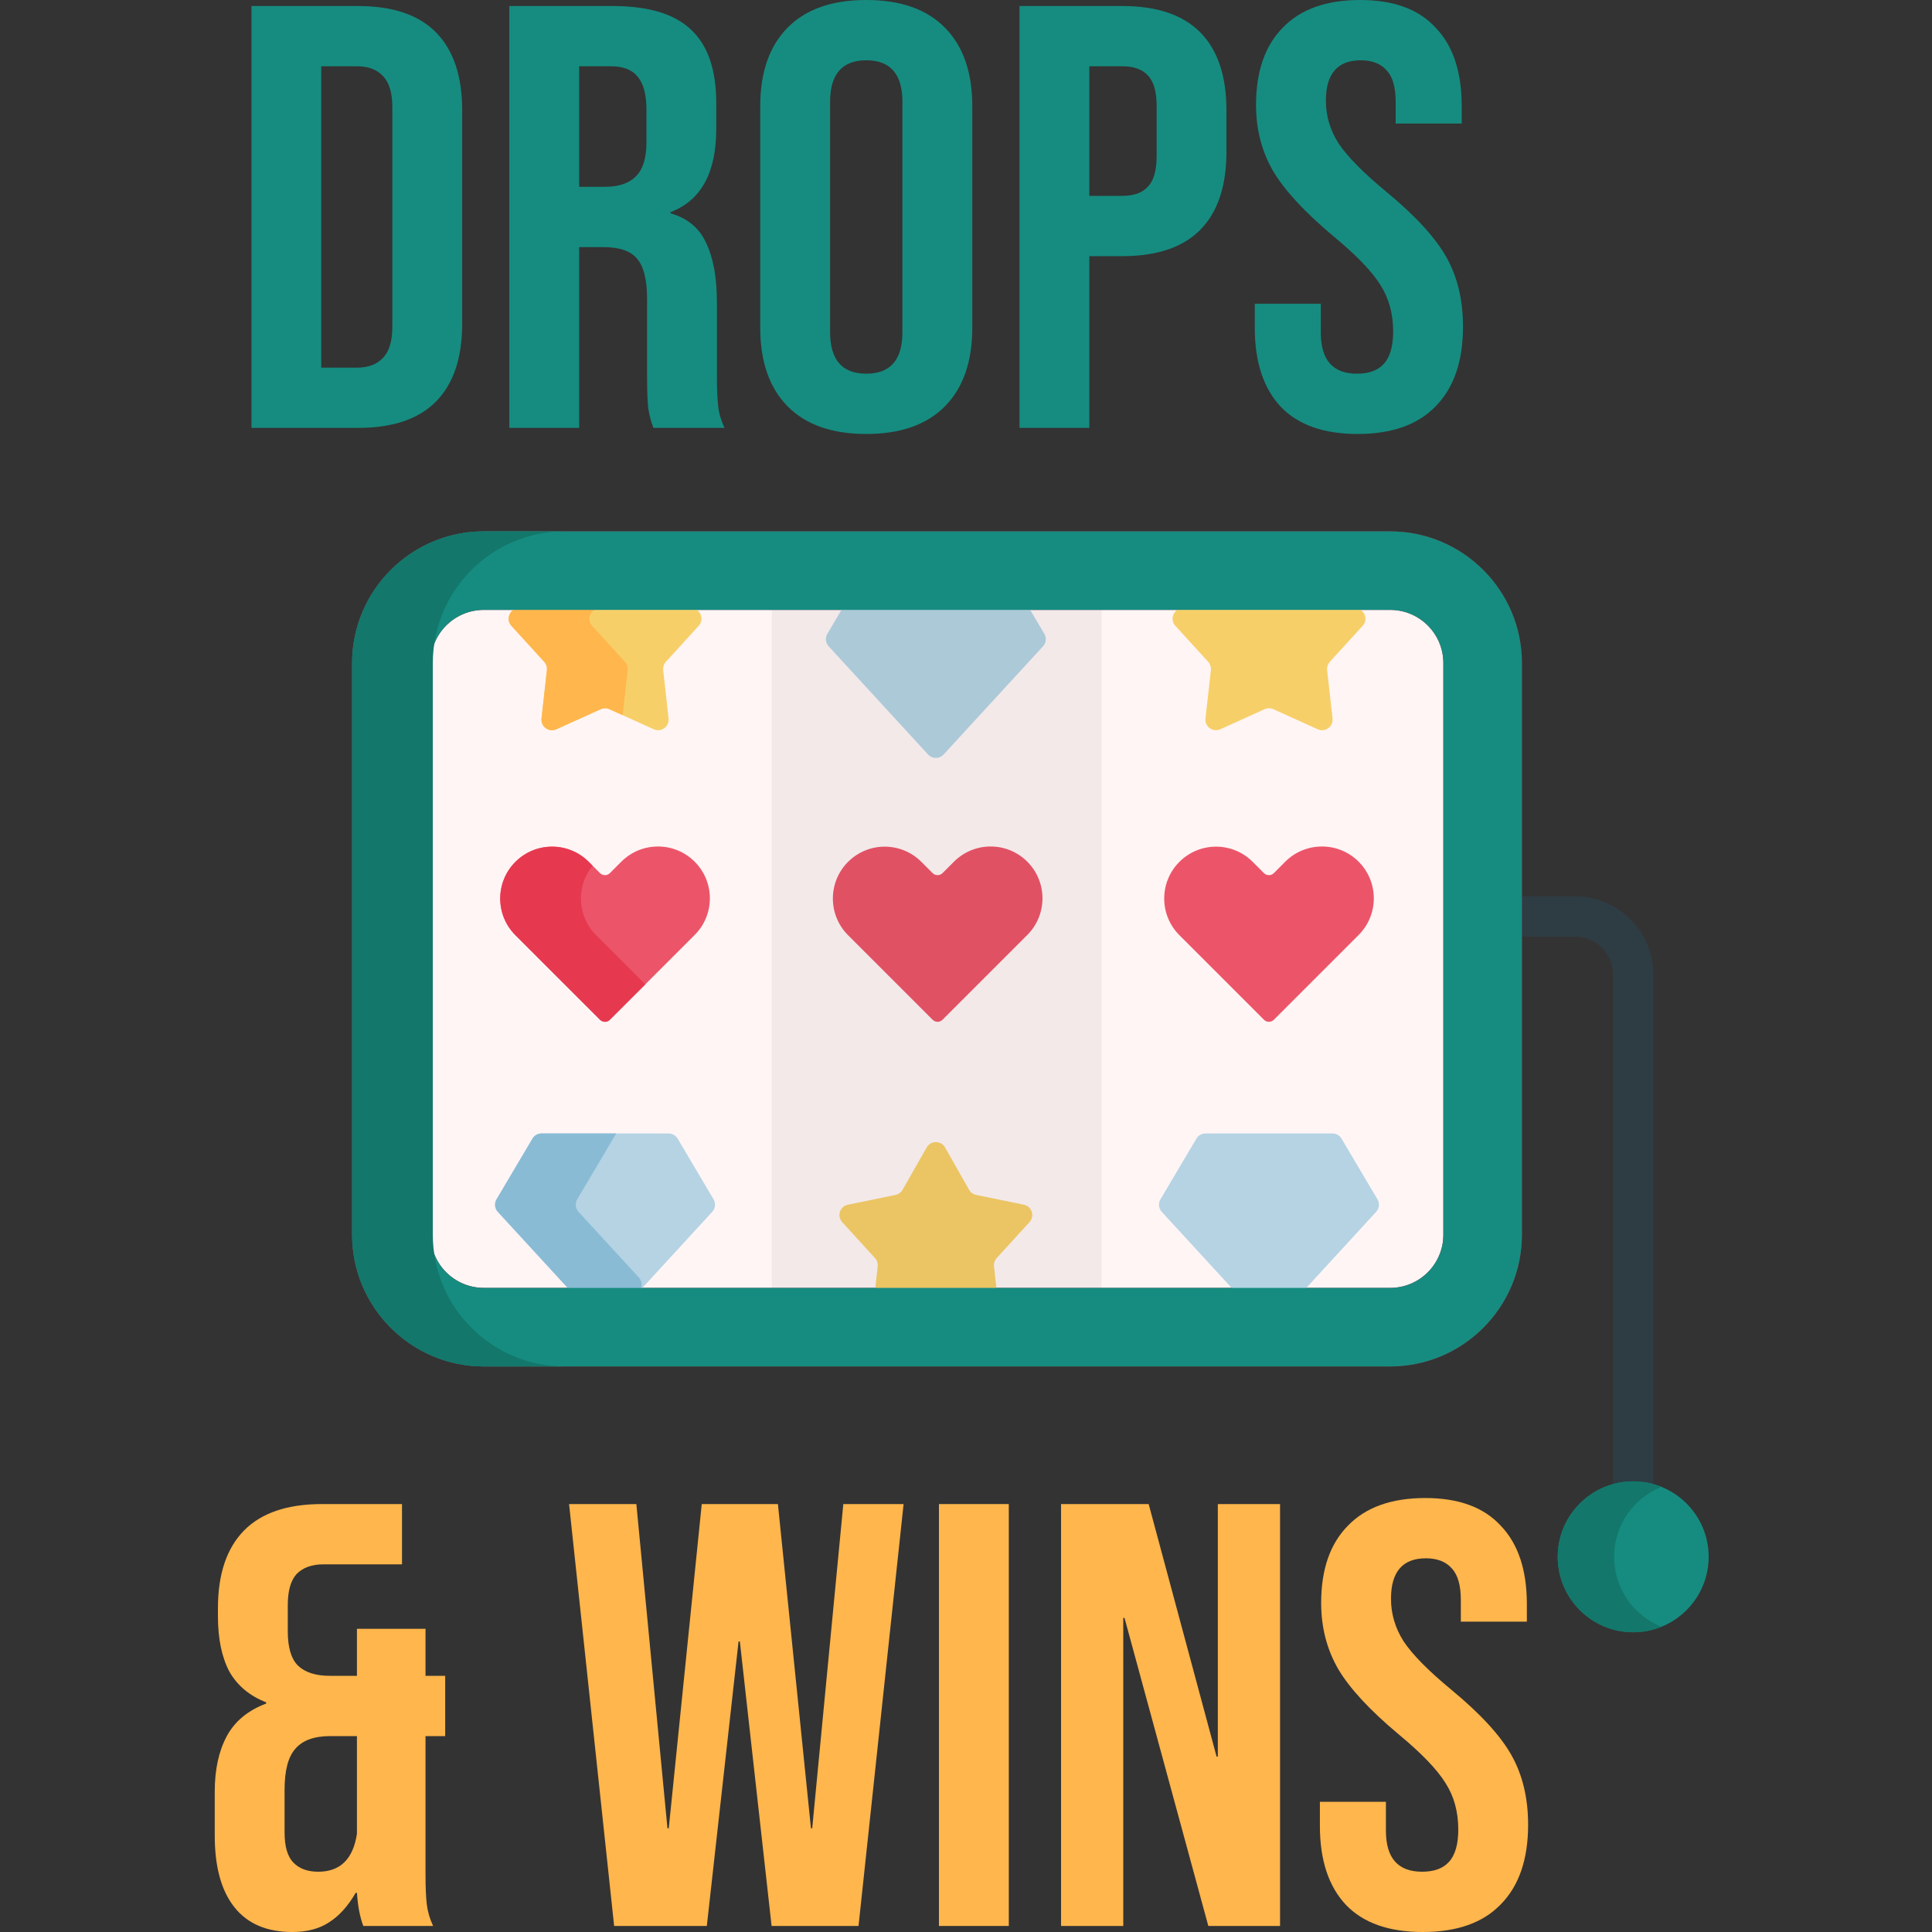 <svg width="40" height="40" viewBox="0 0 40 40" fill="none" xmlns="http://www.w3.org/2000/svg">
<rect x="0" y="0" width="40" height="40" fill="#333333" stroke="none"/>
<path d="M33.814 31.506C33.583 31.506 33.396 31.319 33.396 31.088V20.178C33.396 19.745 33.044 19.393 32.611 19.393H30.769C30.538 19.393 30.351 19.206 30.351 18.975C30.351 18.744 30.538 18.557 30.769 18.557H32.611C33.504 18.557 34.231 19.284 34.231 20.178V31.088C34.231 31.319 34.044 31.506 33.814 31.506Z" fill="#2E3C43"/>
<path d="M10.018 28.291C8.514 28.291 7.29 27.067 7.29 25.563V13.729C7.29 12.225 8.514 11.001 10.018 11.001H28.782C30.286 11.001 31.51 12.225 31.51 13.729V25.563C31.51 27.067 30.286 28.291 28.782 28.291H10.018Z" fill="#962A3A"/>
<path d="M28.781 26.664H10.018C9.409 26.664 8.915 26.171 8.915 25.562V13.729C8.915 13.12 9.409 12.627 10.018 12.627H28.781C29.389 12.627 29.883 13.12 29.883 13.729V25.562C29.883 26.171 29.389 26.664 28.781 26.664Z" fill="#FFF5F5"/>
<path d="M19.566 23.756L20.064 24.633C20.095 24.688 20.148 24.726 20.21 24.739L21.198 24.942C21.363 24.976 21.429 25.178 21.315 25.303L20.635 26.048C20.593 26.095 20.573 26.157 20.58 26.219L20.691 27.222C20.71 27.39 20.539 27.514 20.385 27.445L19.466 27.029C19.409 27.003 19.343 27.003 19.286 27.029L18.367 27.445C18.213 27.514 18.042 27.39 18.06 27.222L18.172 26.219C18.179 26.157 18.159 26.095 18.116 26.048L17.437 25.303C17.323 25.178 17.388 24.976 17.554 24.942L18.542 24.739C18.603 24.726 18.656 24.687 18.687 24.633L19.186 23.756C19.27 23.609 19.482 23.609 19.566 23.756Z" fill="#F7CF69"/>
<path d="M12.716 11.41L13.215 12.287C13.246 12.341 13.299 12.38 13.361 12.393L14.349 12.596C14.514 12.63 14.58 12.832 14.466 12.957L13.787 13.702C13.744 13.749 13.724 13.811 13.731 13.873L13.842 14.876C13.861 15.044 13.69 15.168 13.536 15.099L12.617 14.683C12.56 14.657 12.494 14.657 12.437 14.683L11.518 15.099C11.364 15.168 11.193 15.044 11.211 14.876L11.323 13.873C11.33 13.811 11.31 13.749 11.267 13.702L10.588 12.957C10.474 12.832 10.539 12.63 10.705 12.596L11.693 12.393C11.754 12.38 11.807 12.341 11.838 12.287L12.337 11.41C12.421 11.263 12.633 11.263 12.716 11.41Z" fill="#F7CF69"/>
<path d="M12.939 13.702L12.26 12.957C12.146 12.832 12.211 12.63 12.377 12.596L13.363 12.393L13.361 12.393C13.3 12.38 13.247 12.341 13.216 12.287L12.717 11.41C12.633 11.263 12.421 11.263 12.338 11.41L11.839 12.287C11.808 12.341 11.755 12.38 11.693 12.393L10.706 12.596C10.54 12.63 10.474 12.832 10.588 12.957L11.268 13.702C11.31 13.749 11.33 13.811 11.323 13.873L11.212 14.876C11.193 15.044 11.364 15.168 11.519 15.099L12.437 14.683C12.495 14.657 12.56 14.657 12.617 14.683L12.891 14.806L12.995 13.873C13.002 13.811 12.981 13.748 12.939 13.702Z" fill="#FFB64C"/>
<path d="M26.463 11.41L26.962 12.287C26.993 12.341 27.046 12.38 27.107 12.393L28.095 12.596C28.261 12.63 28.326 12.832 28.212 12.957L27.533 13.702C27.491 13.749 27.47 13.811 27.477 13.873L27.589 14.876C27.608 15.044 27.436 15.168 27.282 15.099L26.363 14.683C26.306 14.657 26.241 14.657 26.183 14.683L25.265 15.099C25.11 15.168 24.939 15.044 24.958 14.876L25.07 13.873C25.076 13.811 25.056 13.749 25.014 13.702L24.334 12.957C24.22 12.832 24.286 12.63 24.451 12.596L25.439 12.393C25.501 12.38 25.554 12.341 25.585 12.287L26.084 11.41C26.168 11.263 26.379 11.263 26.463 11.41Z" fill="#F7CF69"/>
<path d="M19.536 15.622L21.595 13.381C21.66 13.31 21.671 13.205 21.622 13.123L20.879 11.865C20.839 11.799 20.768 11.758 20.691 11.758H18.061C17.983 11.758 17.912 11.798 17.873 11.865L17.129 13.123C17.08 13.205 17.091 13.31 17.156 13.381L19.215 15.622C19.302 15.716 19.45 15.716 19.536 15.622Z" fill="#B5D3E3"/>
<path d="M26.433 27.331L28.492 25.09C28.557 25.019 28.568 24.914 28.519 24.831L27.775 23.574C27.736 23.508 27.665 23.467 27.587 23.467H24.957C24.88 23.467 24.809 23.508 24.77 23.574L24.026 24.831C23.977 24.914 23.988 25.019 24.053 25.09L26.112 27.331C26.198 27.425 26.346 27.425 26.433 27.331Z" fill="#B5D3E3"/>
<path d="M12.687 27.331L14.746 25.09C14.812 25.019 14.822 24.914 14.774 24.831L14.03 23.574C13.99 23.508 13.919 23.467 13.842 23.467H11.211C11.134 23.467 11.063 23.508 11.024 23.574L10.28 24.831C10.231 24.914 10.242 25.019 10.307 25.09L12.366 27.331C12.453 27.425 12.601 27.425 12.687 27.331Z" fill="#B5D3E3"/>
<path d="M11.951 24.831L12.758 23.467H11.211C11.134 23.467 11.063 23.508 11.024 23.574L10.28 24.831C10.231 24.914 10.242 25.019 10.307 25.09L12.366 27.331C12.453 27.425 12.601 27.425 12.687 27.331L13.227 26.744C13.303 26.661 13.303 26.532 13.227 26.449L11.978 25.09C11.913 25.019 11.902 24.914 11.951 24.831Z" fill="#8ABBD5"/>
<path d="M14.382 17.84C13.963 17.421 13.283 17.421 12.864 17.84L12.627 18.077C12.571 18.133 12.479 18.133 12.423 18.077L12.19 17.844C11.77 17.424 11.091 17.424 10.671 17.844C10.252 18.263 10.252 18.943 10.671 19.362L12.423 21.113C12.479 21.17 12.571 21.17 12.627 21.113L14.382 19.358C14.802 18.939 14.802 18.259 14.382 17.84Z" fill="#EC5569"/>
<path d="M12.343 19.362C11.949 18.969 11.925 18.346 12.27 17.924L12.19 17.844C11.77 17.424 11.091 17.424 10.671 17.844C10.252 18.263 10.252 18.943 10.671 19.362L12.423 21.113C12.479 21.17 12.571 21.17 12.627 21.113L13.361 20.38L12.343 19.362Z" fill="#E63950"/>
<path d="M21.269 17.84C20.85 17.421 20.17 17.421 19.751 17.84L19.514 18.077C19.457 18.133 19.366 18.133 19.309 18.077L19.076 17.844C18.657 17.424 17.977 17.424 17.558 17.844C17.139 18.263 17.139 18.943 17.558 19.362L19.309 21.113C19.366 21.17 19.457 21.17 19.514 21.113L21.269 19.358C21.688 18.939 21.688 18.259 21.269 17.84Z" fill="#EC5569"/>
<path opacity="0.05" d="M22.808 11.941H15.979V27.402H22.808V11.941Z" fill="black"/>
<path d="M28.129 17.84C27.71 17.421 27.03 17.421 26.61 17.84L26.374 18.077C26.317 18.133 26.226 18.133 26.169 18.077L25.936 17.844C25.517 17.424 24.837 17.424 24.418 17.844C23.999 18.263 23.999 18.943 24.418 19.362L26.169 21.113C26.226 21.17 26.317 21.17 26.374 21.113L28.129 19.358C28.548 18.939 28.548 18.259 28.129 17.84Z" fill="#EC5569"/>
<path d="M33.813 30.67C32.952 30.67 32.251 31.371 32.251 32.232C32.251 33.094 32.952 33.794 33.813 33.794C34.675 33.794 35.376 33.094 35.376 32.232C35.376 31.371 34.675 30.67 33.813 30.67Z" fill="#168C80"/>
<path d="M33.419 32.232C33.419 31.577 33.824 31.015 34.397 30.784C34.217 30.711 34.02 30.67 33.813 30.67C32.952 30.67 32.251 31.371 32.251 32.232C32.251 33.094 32.952 33.794 33.813 33.794C34.02 33.794 34.217 33.754 34.397 33.681C33.824 33.449 33.419 32.887 33.419 32.232Z" fill="#13776B"/>
<path d="M28.782 11.001H10.018C8.514 11.001 7.29 12.225 7.29 13.729V25.563C7.29 27.067 8.514 28.291 10.018 28.291H28.782C30.286 28.291 31.51 27.067 31.51 25.563V13.729C31.51 12.225 30.286 11.001 28.782 11.001ZM29.884 25.563C29.884 26.172 29.39 26.665 28.782 26.665H10.018C9.41 26.665 8.916 26.171 8.916 25.563V13.729C8.916 13.121 9.41 12.627 10.018 12.627H28.782C29.39 12.627 29.884 13.121 29.884 13.729L29.884 25.563Z" fill="#168C80"/>
<path d="M8.961 25.563V13.729C8.961 12.225 10.185 11.001 11.69 11.001H10.018C8.514 11.001 7.29 12.225 7.29 13.729V25.563C7.29 27.067 8.514 28.291 10.018 28.291H11.69C10.185 28.291 8.961 27.067 8.961 25.563Z" fill="#13776B"/>
<path d="M5.206 0.125H7.414C8.132 0.125 8.671 0.308 9.03 0.674C9.389 1.04 9.569 1.576 9.569 2.283V6.701C9.569 7.408 9.389 7.944 9.03 8.31C8.671 8.676 8.132 8.859 7.414 8.859H5.206V0.125ZM7.387 7.612C7.624 7.612 7.803 7.545 7.926 7.412C8.058 7.279 8.123 7.063 8.123 6.763V2.221C8.123 1.921 8.058 1.705 7.926 1.572C7.803 1.439 7.624 1.372 7.387 1.372H6.651V7.612H7.387Z" fill="#168C80"/>
<path d="M10.545 0.125H12.687C13.432 0.125 13.975 0.291 14.317 0.624C14.659 0.948 14.829 1.451 14.829 2.134V2.67C14.829 3.577 14.514 4.151 13.883 4.392V4.417C14.234 4.517 14.479 4.721 14.619 5.029C14.768 5.336 14.843 5.748 14.843 6.264V7.799C14.843 8.048 14.851 8.252 14.869 8.41C14.886 8.56 14.93 8.71 15 8.859H13.528C13.476 8.718 13.441 8.585 13.423 8.46C13.406 8.335 13.397 8.111 13.397 7.786V6.189C13.397 5.79 13.327 5.511 13.187 5.353C13.055 5.195 12.823 5.116 12.49 5.116H11.991V8.859H10.545V0.125ZM12.516 3.868C12.806 3.868 13.02 3.797 13.16 3.656C13.309 3.514 13.384 3.277 13.384 2.945V2.271C13.384 1.955 13.322 1.726 13.2 1.585C13.086 1.443 12.902 1.372 12.648 1.372H11.991V3.868H12.516Z" fill="#168C80"/>
<path d="M17.935 8.985C17.225 8.985 16.682 8.793 16.305 8.411C15.929 8.028 15.74 7.487 15.74 6.788V2.196C15.74 1.497 15.929 0.957 16.305 0.574C16.682 0.191 17.225 0 17.935 0C18.645 0 19.188 0.191 19.565 0.574C19.942 0.957 20.13 1.497 20.13 2.196V6.788C20.13 7.487 19.942 8.028 19.565 8.411C19.188 8.793 18.645 8.985 17.935 8.985ZM17.935 7.737C18.434 7.737 18.684 7.45 18.684 6.876V2.109C18.684 1.535 18.434 1.248 17.935 1.248C17.436 1.248 17.186 1.535 17.186 2.109V6.876C17.186 7.45 17.436 7.737 17.935 7.737Z" fill="#168C80"/>
<path d="M21.108 0.125H23.237C23.956 0.125 24.494 0.308 24.854 0.674C25.213 1.04 25.392 1.576 25.392 2.283V3.144C25.392 3.851 25.213 4.388 24.854 4.754C24.494 5.12 23.956 5.303 23.237 5.303H22.554V8.859H21.108V0.125ZM23.237 4.055C23.474 4.055 23.649 3.993 23.763 3.868C23.886 3.743 23.947 3.531 23.947 3.232V2.196C23.947 1.896 23.886 1.684 23.763 1.56C23.649 1.435 23.474 1.372 23.237 1.372H22.554V4.055H23.237Z" fill="#168C80"/>
<path d="M28.108 8.985C27.407 8.985 26.877 8.797 26.518 8.423C26.159 8.04 25.979 7.495 25.979 6.788V6.289H27.346V6.888C27.346 7.454 27.595 7.737 28.095 7.737C28.34 7.737 28.524 7.67 28.647 7.537C28.778 7.396 28.844 7.171 28.844 6.863C28.844 6.497 28.756 6.177 28.581 5.902C28.406 5.619 28.082 5.283 27.608 4.892C27.013 4.392 26.597 3.943 26.36 3.544C26.123 3.136 26.005 2.679 26.005 2.171C26.005 1.481 26.189 0.948 26.557 0.574C26.925 0.191 27.46 0 28.16 0C28.853 0 29.374 0.191 29.724 0.574C30.084 0.948 30.263 1.489 30.263 2.196V2.558H28.896V2.109C28.896 1.809 28.835 1.593 28.712 1.46C28.59 1.319 28.41 1.248 28.174 1.248C27.692 1.248 27.451 1.527 27.451 2.084C27.451 2.4 27.538 2.695 27.714 2.97C27.898 3.244 28.226 3.577 28.699 3.968C29.304 4.467 29.72 4.921 29.948 5.328C30.176 5.736 30.29 6.214 30.29 6.763C30.29 7.479 30.101 8.028 29.724 8.411C29.357 8.793 28.818 8.985 28.108 8.985Z" fill="#168C80"/>
<path d="M6.05 40C5.524 40 5.125 39.829 4.854 39.488C4.582 39.147 4.446 38.652 4.446 38.003V37.092C4.446 36.635 4.53 36.252 4.696 35.944C4.862 35.636 5.134 35.412 5.511 35.27V35.245C5.169 35.112 4.915 34.9 4.749 34.609C4.591 34.309 4.512 33.927 4.512 33.461V33.299C4.512 32.592 4.692 32.055 5.051 31.689C5.41 31.323 5.949 31.14 6.667 31.14H8.323V32.388H6.694C6.457 32.388 6.273 32.454 6.142 32.587C6.019 32.721 5.958 32.937 5.958 33.236V33.773C5.958 34.106 6.028 34.343 6.168 34.484C6.317 34.626 6.536 34.696 6.825 34.696H7.39V33.723H8.81V34.696H9.217V35.944H8.81V38.814C8.81 39.064 8.818 39.268 8.836 39.426C8.854 39.575 8.897 39.725 8.967 39.875H7.522C7.452 39.692 7.408 39.463 7.39 39.189H7.364C7.206 39.463 7.022 39.667 6.812 39.8C6.61 39.933 6.356 40 6.05 40ZM6.589 38.752C7.044 38.752 7.311 38.49 7.39 37.966V35.944H6.838C6.505 35.944 6.264 36.032 6.115 36.206C5.966 36.373 5.892 36.656 5.892 37.055V37.941C5.892 38.232 5.953 38.44 6.076 38.565C6.199 38.69 6.37 38.752 6.589 38.752Z" fill="#FFB64C"/>
<path d="M11.782 31.14H13.175L13.819 37.853H13.846L14.529 31.14H16.106L16.79 37.853H16.816L17.46 31.14H18.708L17.775 39.875H15.975L15.318 33.985H15.291L14.634 39.875H12.715L11.782 31.14Z" fill="#FFB64C"/>
<path d="M19.44 31.14H20.886V39.875H19.44V31.14Z" fill="#FFB64C"/>
<path d="M21.968 31.14H23.782L25.188 36.368H25.214V31.14H26.502V39.875H25.017L23.282 33.498H23.256V39.875H21.968V31.14Z" fill="#FFB64C"/>
<path d="M29.456 40C28.755 40 28.225 39.813 27.866 39.438C27.507 39.056 27.327 38.511 27.327 37.804V37.305H28.694V37.904C28.694 38.469 28.944 38.752 29.443 38.752C29.688 38.752 29.872 38.686 29.995 38.553C30.127 38.411 30.192 38.187 30.192 37.879C30.192 37.513 30.105 37.192 29.929 36.918C29.754 36.635 29.43 36.298 28.957 35.907C28.361 35.408 27.945 34.959 27.708 34.559C27.472 34.152 27.353 33.694 27.353 33.187C27.353 32.496 27.537 31.964 27.905 31.59C28.273 31.207 28.808 31.015 29.509 31.015C30.201 31.015 30.722 31.207 31.073 31.59C31.432 31.964 31.612 32.505 31.612 33.212V33.574H30.245V33.124C30.245 32.825 30.183 32.609 30.061 32.475C29.938 32.334 29.759 32.263 29.522 32.263C29.04 32.263 28.799 32.542 28.799 33.099C28.799 33.416 28.887 33.711 29.062 33.985C29.246 34.26 29.575 34.593 30.048 34.984C30.652 35.483 31.068 35.936 31.296 36.344C31.524 36.752 31.638 37.23 31.638 37.779C31.638 38.494 31.45 39.043 31.073 39.426C30.705 39.809 30.166 40 29.456 40Z" fill="#FFB64C"/>
</svg>
